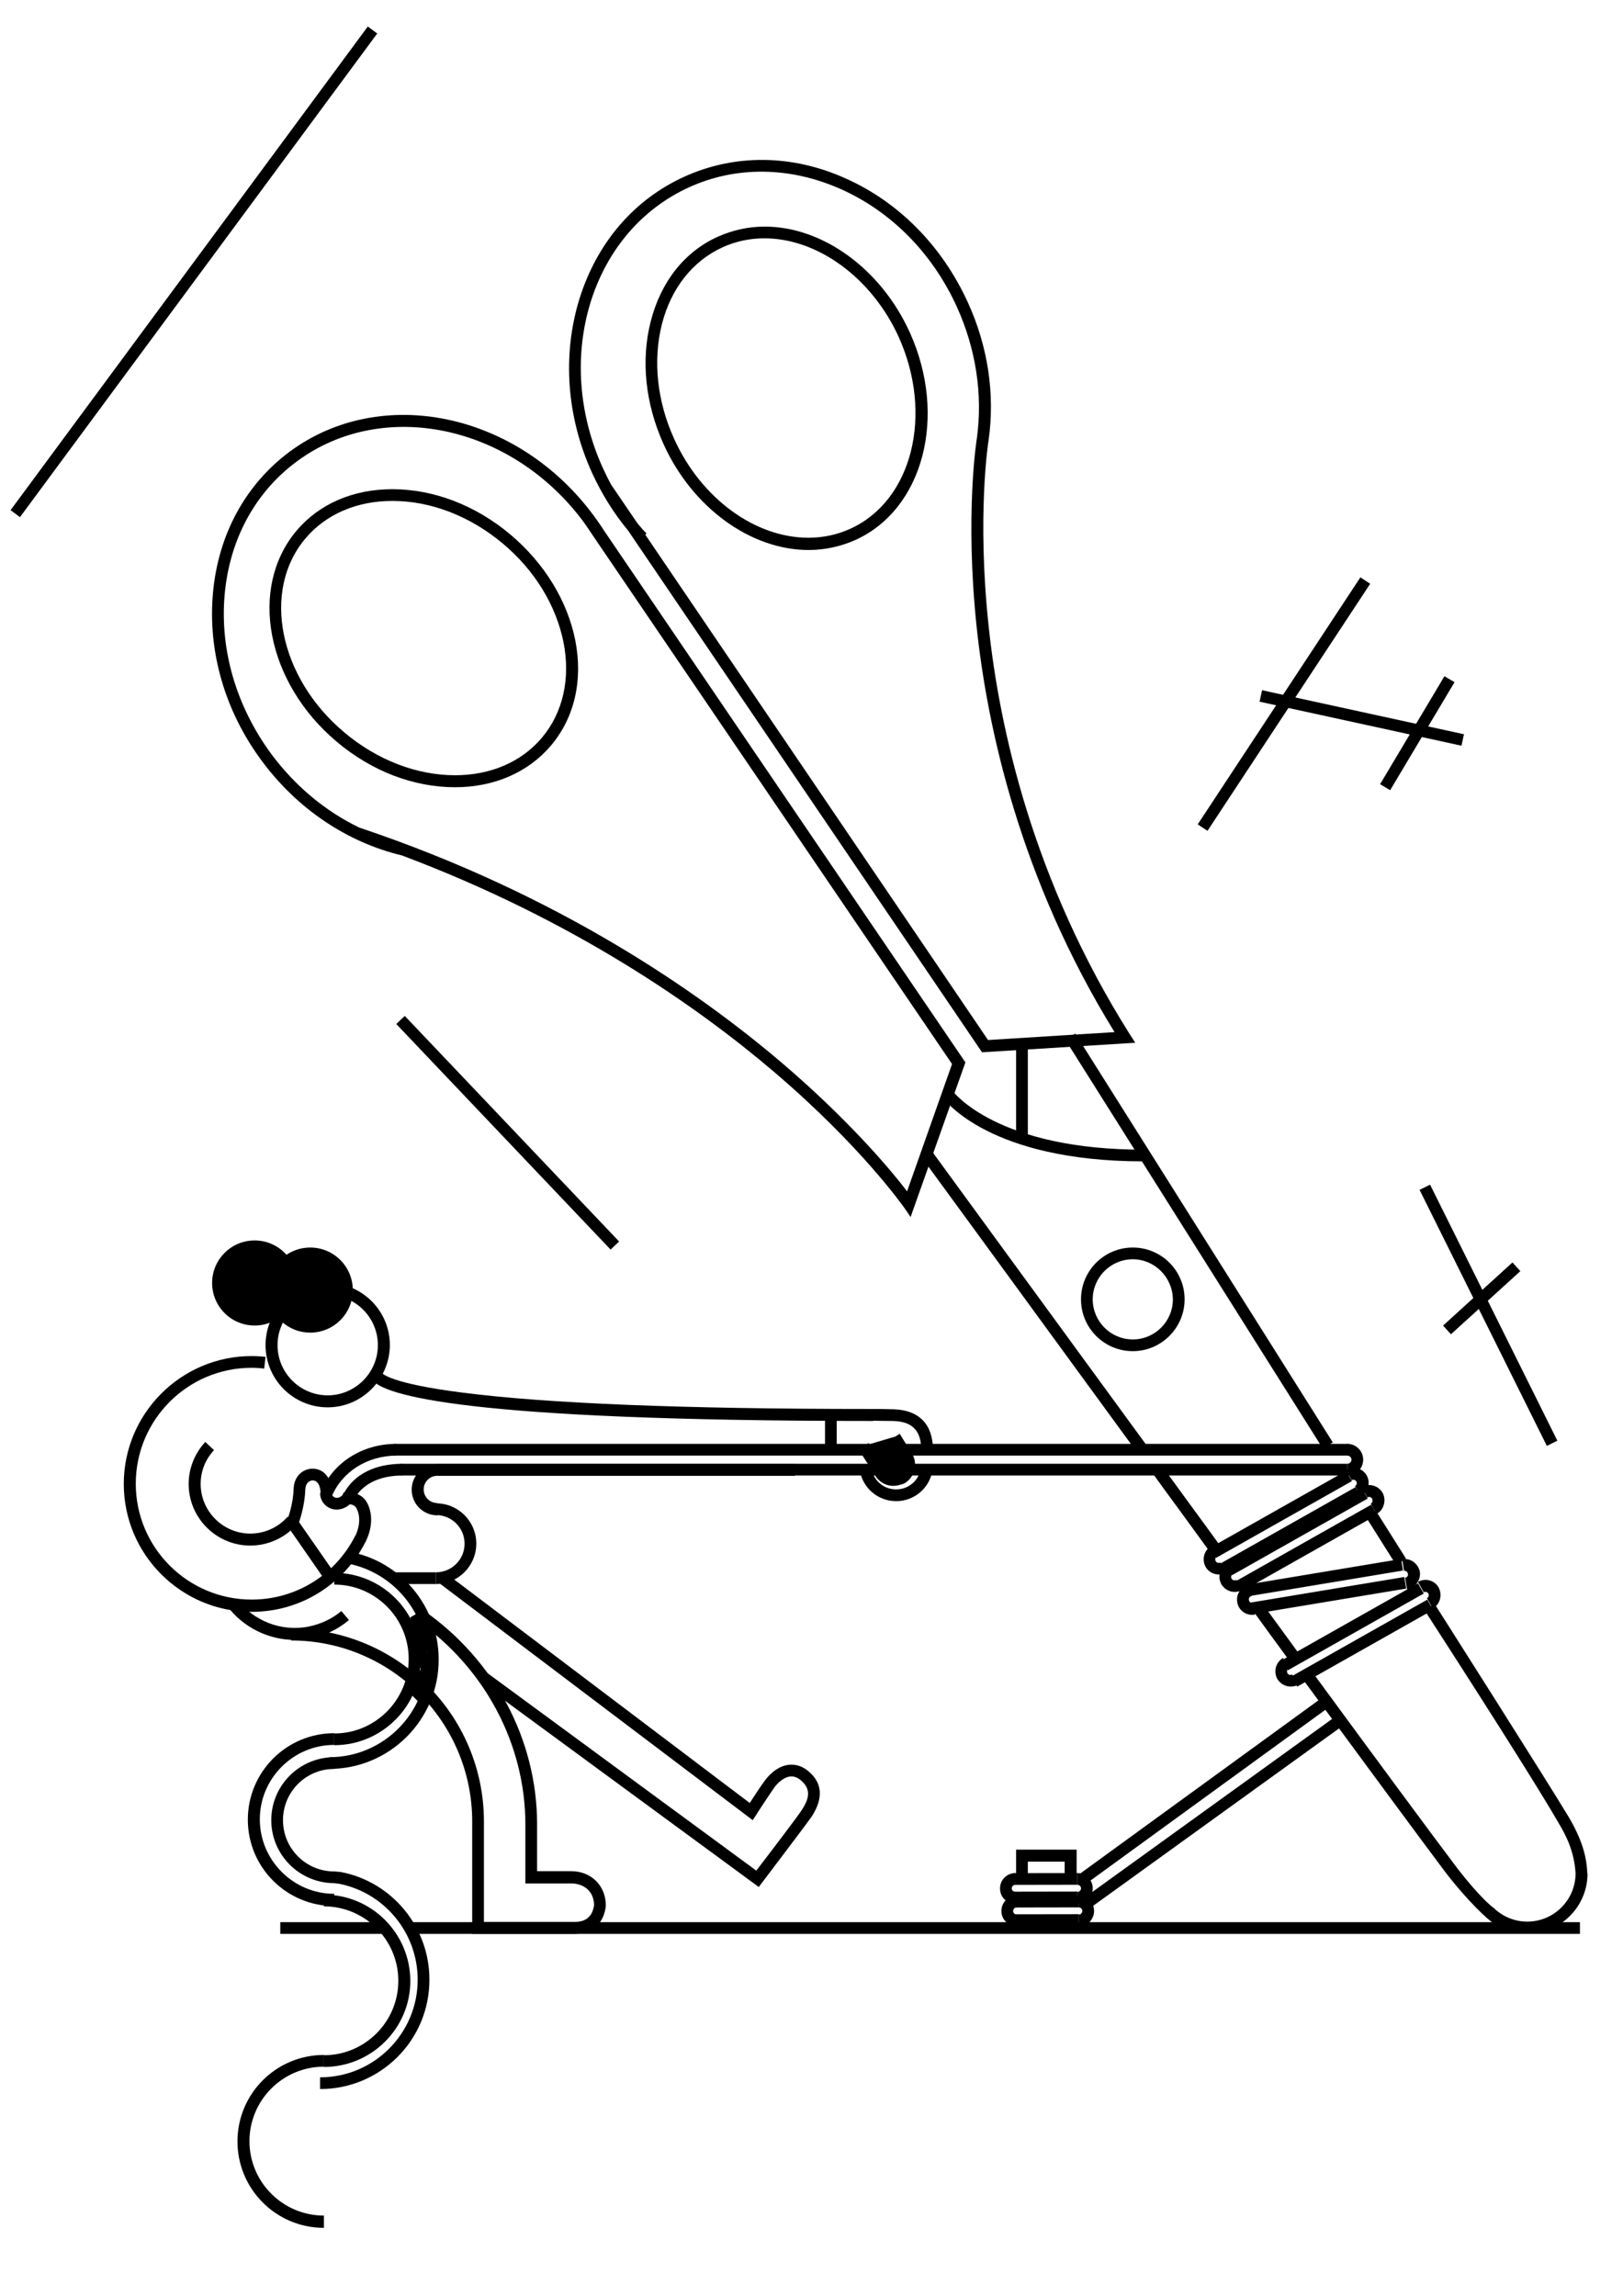 <?xml version="1.0" encoding="utf-8"?>
<!-- Generator: Adobe Illustrator 22.0.1, SVG Export Plug-In . SVG Version: 6.00 Build 0)  -->
<svg version="1.1" id="Layer_1" xmlns="http://www.w3.org/2000/svg" xmlns:xlink="http://www.w3.org/1999/xlink" x="0px" y="0px"
	 viewBox="0 0 595.3 841.9" style="enable-background:new 0 0 595.3 841.9;" xml:space="preserve">
<rect x="386.4" y="654.4" transform="matrix(0.809 -0.588 0.588 0.809 -301.645 385.194)" class="st0" width="110.5" height="4.3"/>
<rect x="387.3" y="662.5" transform="matrix(0.811 -0.585 0.585 0.811 -304.707 385.769)" class="st0" width="115.3" height="4.3"/>
<path class="st1" d="M417.7,533.5c-41.4-56.7-79.2-108.5-79.6-109l3.5-2.6c0.4,0.5,38.2,52.4,79.6,109L417.7,533.5z"/>
<path class="st2" d="M419.5,532.3"/>
<path class="st1" d="M444.2,569.7c-3.8-5.2-7.8-10.7-11.8-16.2c-3.3-4.5-6.6-9-9.7-13.3l3.5-2.6c3.1,4.2,6.4,8.8,9.7,13.3
	c4,5.5,8.1,11,11.8,16.2L444.2,569.7z"/>
<path class="st1" d="M472.4,608.3c-4.1-5.6-8.2-11.2-12.4-17l3.5-2.6c4.2,5.7,8.3,11.4,12.4,17L472.4,608.3z"/>
<path class="st1" d="M545.3,703.3c-5-4.4-11.7-12.1-15.5-17.2c-7.6-10.1-27.8-37.5-51.8-70.1l3.5-2.6c23.9,32.6,44.1,59.9,51.8,70.1
	c3.1,4.2,10.5,13.4,15,16.5"/>
<path class="st1" d="M577.9,687c-0.5-8.2-3.5-13.9-6.3-18.6c-11.5-19.9-49.1-77.9-49.1-77.9l3.7-2.3c0,0,41.5,65.3,49.1,78
	c4.7,7.9,6.9,14.7,6.9,21.6"/>
<rect x="506.2" y="553.5" transform="matrix(0.846 -0.533 0.533 0.846 -222.337 357.724)" class="st1" width="4.3" height="20.9"/>
<rect x="437.7" y="366.6" transform="matrix(0.846 -0.533 0.533 0.846 -174.923 304.481)" class="st1" width="4.3" height="177.2"/>
<path class="st1" d="M360.2,385.9L230.4,194.6c-5.3-6.4-9.7-13.5-13.2-21.1c-9.4-20.6-11-43.3-4.7-63.8c6.4-20.6,20-36.5,38.5-44.9
	s39.5-8.2,59.1,0.6c19.6,8.7,35.5,24.9,44.9,45.5c7.4,16.2,10,33.7,7.6,50.6c-0.1,0.3-4.3,27.6,0,67.9
	c3.9,37.2,16.1,93.3,51.8,149.9l2,3.1L360.2,385.9z M236.7,196.1l125.7,185.3l46.4-2.9c-34.7-56.2-46.7-111.8-50.6-148.8
	c-4.3-40.9,0-68.6,0.1-68.9c2.2-16.1-0.3-32.7-7.3-48.2C342.1,93,327,77.6,308.3,69.3c-18.5-8.2-38.3-8.5-55.6-0.6
	c-17.3,7.9-30.1,22.9-36.1,42.2c-6,19.5-4.4,41,4.5,60.7c1,2.1,2,4.2,3.1,6.2l9.6,14.1c1.1,1.3,2.1,2.5,3.3,3.7L236.7,196.1z"/>
<path class="st1" d="M334,446.3l-2.4-3.5c-0.2-0.2-15.5-22.3-47.9-49.9c-27.5-23.4-72.7-55.3-136.3-79.2
	C127.3,308.9,109,296.6,96,279c-13.5-18.2-19.8-40-17.9-61.4c1.9-21.5,11.9-39.9,28.2-52c33.6-24.8,83.5-14.3,111.4,23.4
	c1.3,1.8,2.6,3.6,3.8,5.5l132.6,195.1L334,446.3z M131.8,303.5c73.4,24.6,124.7,60.5,154.9,86.2c23,19.6,38.9,37.8,46,47.2
	l16.5-46.7L217.8,196.9c-1.2-1.8-2.4-3.6-3.6-5.3c-26.4-35.8-73.7-45.8-105.3-22.4c-15.3,11.3-24.7,28.6-26.5,48.9
	c-1.8,20.3,4.3,41,17.1,58.4C108.2,288.2,119.3,297.5,131.8,303.5z"/>
<path class="st1" d="M328.7,550.5c-6.6,0-12.2-4.7-13.3-11.2l4.3-0.7c0.7,4.4,4.5,7.6,9,7.6c4.5,0,8.3-3.2,9-7.6l4.3,0.7
	C340.9,545.8,335.3,550.5,328.7,550.5z"/>
<circle class="st0" cx="113.8" cy="473.1" r="15.6"/>
<path class="st1" d="M91.8,566.8c-12.4,0-22.6-10.1-22.6-22.6c0-5.7,2.2-11.2,6.1-15.4l3.2,3c-3.2,3.4-4.9,7.8-4.9,12.4
	c0,10,8.2,18.2,18.2,18.2c5.2,0,10.2-2.2,13.7-6.2l3.3,2.9C104.5,564,98.3,566.8,91.8,566.8z"/>
<path class="st1" d="M108.2,601.4c-9.7,0-19.1-4.6-25-12.6l3.5-2.6c6.1,8.2,16.5,12.3,26.5,10.3c4.4-0.9,8.6-2.8,12-5.7l2.8,3.3
	c-4,3.4-8.8,5.7-14,6.7C112.1,601.3,110.1,601.4,108.2,601.4z"/>
<rect x="144.6" y="576.6" class="st1" width="15.3" height="4.3"/>
<path class="st1" d="M159.9,580.9v-4.3c5.8,0,10.5-4.7,10.5-10.5c0-5.8-4.7-10.5-10.5-10.5v-4.3c8.2,0,14.8,6.6,14.8,14.8
	C174.7,574.3,168,580.9,159.9,580.9z"/>
<path class="st1" d="M210.9,709.2h-37.7V668c0-36.6-29.8-66.4-66.4-66.4v-4.3c39,0,70.7,31.7,70.7,70.7v36.8h33.4c2.9,0,4.8-1,6-3
	c0.8-1.4,0.9-2.8,1-3c0-5.6-4.2-8.1-8.3-8.1h-16.9v-21.6c0-29.5-14.9-57.5-39.8-74.9l2.5-3.6c26.1,18.2,41.6,47.5,41.6,78.4v17.2
	h12.5c7.3,0,12.7,5.3,12.7,12.5l0,0.1C222.2,699.1,221.7,709.2,210.9,709.2z"/>
<path class="st1" d="M278.3,692l-102.6-75.3l2.6-3.5l99.1,72.8c5.3-6.9,15.8-20.7,16.8-22.4c2.2-3.5,3.7-7.1-0.3-10.6
	c-1.4-1.2-2.7-1.7-4.2-1.5c-2.3,0.3-4.4,2.3-5.6,3.9c-1.7,2.4-6.7,10-6.7,10.1l-1.3,2l-115.6-87.4l2.6-3.5l111.9,84.6
	c1.6-2.5,4.3-6.6,5.6-8.3c0.9-1.2,4-5.1,8.6-5.7c2.7-0.3,5.2,0.5,7.5,2.5c4.9,4.2,5.3,9.7,1.2,16.2c-1.5,2.3-16.6,22.1-18.3,24.4
	L278.3,692z"/>
<path class="st1" d="M342.2,531.7h-4.3c0-9.3-5.9-10.6-11.1-10.6c-3.6,0-5.5-0.1-6.5-0.1l0,0.1c-150.3,0-179.6-9.5-183.8-15.1
	c-0.9-1.3-0.7-2.4-0.6-2.8l4.1,1.3c0.2-0.7,0-1.1,0-1.1c0.1,0.2,2.8,3.9,29.6,7.3c31,4,81.2,6,149.4,6c0.1,0,0.2,0,0.3,0l0,0
	c0,0,0,0,0.1,0c0.4,0,0.9,0,1.3,0c1.2,0,3.1,0,6.3,0.1C339.5,516.9,342.2,525,342.2,531.7z"/>
<path class="st1" d="M160.4,555.7c-5.2,0-9.4-4.2-9.4-9.4s4.2-9.4,9.4-9.4v4.3c-2.8,0-5,2.3-5,5c0,2.8,2.3,5,5,5V555.7z"/>
<rect x="160.4" y="536.9" class="st1" width="131.2" height="4.3"/>
<rect x="144.6" y="529.5" class="st0" width="350.1" height="4.3"/>
<path class="st0" d="M121.6,549l-4-1.6c4.3-10.9,15.2-17.9,27.7-17.9v4.3C134.6,533.9,125.3,539.8,121.6,549z"/>
<rect x="146.9" y="536.8" class="st0" width="347.3" height="4.3"/>
<path class="st0" d="M130,549.6l-3.8-2.1c3.8-6.9,11.4-10.7,21.4-10.7v4.3C142.8,541.1,134.2,542.2,130,549.6z"/>
<path class="st0" d="M122.6,699c-17.5,0-31.7-14.2-31.7-31.7s14.2-31.7,31.7-31.7v4.3c-15.1,0-27.3,12.3-27.3,27.3
	s12.3,27.3,27.3,27.3V699z"/>
<path class="st0" d="M118.8,817c-17.5,0-31.7-14.2-31.7-31.7c0-17.5,14.2-31.7,31.7-31.7v4.3c-15.1,0-27.3,12.3-27.3,27.3
	c0,15.1,12.3,27.3,27.3,27.3V817z"/>
<path class="st0" d="M494.2,541.1v-4.3c0.8,0,1.5-0.7,1.5-1.5c0-0.8-0.7-1.5-1.5-1.5v-4.3c3.2,0,5.8,2.6,5.8,5.8
	C500,538.5,497.4,541.1,494.2,541.1z"/>
<g>
	
		<rect x="441.2" y="552.8" transform="matrix(0.871 -0.492 0.492 0.871 -212.312 303.12)" class="st0" width="57.2" height="4.3"/>
	
		<rect x="444.6" y="558.8" transform="matrix(0.871 -0.492 0.492 0.871 -214.82 305.56)" class="st0" width="57.2" height="4.3"/>
	<path class="st0" d="M499.1,548.8L497,545c0.6-0.3,0.8-1.1,0.5-1.7c-0.3-0.6-1.1-0.8-1.7-0.5l-2.1-3.8c2.7-1.5,6.1-0.6,7.6,2.1
		C502.8,543.8,501.8,547.2,499.1,548.8z"/>
	<path class="st0" d="M447.1,577.4c-2,0-3.9-1-4.9-2.8c-0.7-1.3-0.9-2.8-0.5-4.3c0.4-1.4,1.3-2.6,2.6-3.4l2.1,3.8
		c-0.3,0.2-0.5,0.4-0.6,0.8c-0.1,0.3,0,0.7,0.1,1c0.3,0.6,1.1,0.8,1.7,0.5l2.1,3.8C449,577.1,448,577.4,447.1,577.4z"/>
</g>
<g>
	
		<rect x="447" y="559.2" transform="matrix(0.871 -0.492 0.492 0.871 -214.728 306.798)" class="st0" width="57.2" height="4.3"/>
	
		<rect x="450.4" y="565.2" transform="matrix(0.871 -0.492 0.492 0.871 -217.235 309.238)" class="st0" width="57.2" height="4.3"/>
	<path class="st0" d="M504.9,555.2l-2.1-3.8c0.3-0.2,0.5-0.4,0.6-0.8c0.1-0.3,0-0.7-0.1-1c-0.2-0.3-0.4-0.5-0.8-0.6
		c-0.3-0.1-0.7,0-1,0.1l-2.1-3.8c1.3-0.7,2.8-0.9,4.3-0.5c1.4,0.4,2.6,1.3,3.4,2.6c0.7,1.3,0.9,2.8,0.5,4.3
		C507.2,553.3,506.2,554.5,504.9,555.2z"/>
	<path class="st0" d="M452.9,583.8c-0.5,0-1-0.1-1.5-0.2c-1.4-0.4-2.6-1.3-3.4-2.6c-1.5-2.7-0.6-6.1,2.1-7.6l2.1,3.8
		c-0.6,0.3-0.8,1.1-0.5,1.7c0.2,0.3,0.4,0.5,0.8,0.6c0.3,0.1,0.7,0,1-0.1l2.1,3.8C454.8,583.5,453.8,583.8,452.9,583.8z"/>
</g>
<g>
	
		<rect x="457.8" y="576.5" transform="matrix(0.986 -0.164 0.164 0.986 -88.43 87.736)" class="st0" width="57.2" height="4.3"/>
	
		<rect x="458.9" y="583.2" transform="matrix(0.986 -0.164 0.164 0.986 -89.448 87.921)" class="st0" width="57.2" height="4.3"/>
	<path class="st0" d="M516.1,582.9l-0.7-4.3c0.7-0.1,1.2-0.8,1-1.5c-0.1-0.3-0.2-0.6-0.5-0.8c-0.3-0.2-0.6-0.3-0.9-0.2l-0.7-4.3
		c1.5-0.2,3,0.1,4.2,1c1.2,0.9,2,2.2,2.3,3.6C521.2,579.5,519.1,582.3,516.1,582.9z"/>
	<path class="st0" d="M459.3,592.2c-2.7,0-5.1-1.9-5.5-4.7c-0.5-3.1,1.6-5.9,4.6-6.5l0.7,4.3c-0.7,0.1-1.2,0.8-1,1.5
		c0.1,0.7,0.8,1.2,1.5,1l0.7,4.3C459.9,592.2,459.6,592.2,459.3,592.2z"/>
</g>
<g>
	
		<rect x="467.5" y="594" transform="matrix(0.871 -0.492 0.492 0.871 -229.166 321.414)" class="st0" width="57.2" height="4.3"/>
	
		<rect x="470.9" y="600" transform="matrix(0.871 -0.492 0.492 0.871 -231.673 323.855)" class="st0" width="57.2" height="4.3"/>
	<path class="st0" d="M525.5,589.9l-2.1-3.8c0.6-0.3,0.8-1.1,0.5-1.7c-0.3-0.6-1.1-0.8-1.7-0.5l-2.1-3.8c2.7-1.5,6.1-0.6,7.6,2.1
		C529.1,585,528.2,588.4,525.5,589.9z"/>
	<path class="st0" d="M473.4,618.5c-0.5,0-1-0.1-1.5-0.2c-1.4-0.4-2.6-1.3-3.4-2.6c-0.7-1.3-0.9-2.8-0.5-4.3
		c0.4-1.4,1.3-2.6,2.6-3.4l2.1,3.8c-0.3,0.2-0.5,0.4-0.6,0.8c-0.1,0.3,0,0.7,0.1,1c0.2,0.3,0.4,0.5,0.8,0.6c0.3,0.1,0.7,0,1-0.1
		l2.1,3.8C475.3,618.3,474.4,618.5,473.4,618.5z"/>
</g>
<rect x="150.4" y="704.9" class="st1" width="429.1" height="4.3"/>
<rect x="102.8" y="704.9" class="st1" width="38.3" height="4.3"/>
<g>
	<path class="st3" d="M328.1,526.9l4.6,7.5c1.5,2.8,0.5,6.2-2.3,7.7c-2.8,1.5-6.2,0.5-7.7-2.3l-6.1-9.5"/>
	<path class="st1" d="M327.7,544.9c-0.7,0-1.5-0.1-2.2-0.3c-2-0.6-3.6-1.9-4.6-3.7l-6-9.4l3.7-2.3l6.1,9.6c0.4,0.8,1.2,1.4,2.1,1.7
		c0.9,0.3,1.8,0.2,2.7-0.3c0.8-0.4,1.4-1.2,1.7-2.1c0.3-0.9,0.2-1.8-0.3-2.6l-4.6-7.4l3.7-2.3l4.7,7.6c1,1.8,1.2,4,0.6,6
		c-0.6,2-1.9,3.7-3.8,4.7C330.3,544.5,329,544.9,327.7,544.9z"/>
</g>
<rect x="302.6" y="518.9" class="st1" width="4.3" height="13.5"/>
<path class="st1" d="M296.6,201.7C296.6,201.7,296.6,201.7,296.6,201.7c-21.3,0-42.7-15.6-53.2-38.8c-6.7-14.8-8.4-30.8-4.7-45.1
	c3.7-14.5,12.4-25.5,24.6-31c5.4-2.4,11.2-3.7,17.2-3.7c21.3,0,42.7,15.6,53.2,38.8c13.9,30.7,5,64.8-19.9,76.1
	C308.4,200.4,302.6,201.7,296.6,201.7z M280.4,87.4c-5.4,0-10.6,1.1-15.4,3.3c-10.9,5-18.8,14.9-22.2,28.1
	c-3.4,13.4-1.8,28.4,4.5,42.2c9.8,21.7,29.6,36.2,49.2,36.2c0,0,0,0,0,0c5.4,0,10.6-1.1,15.4-3.3c22.7-10.3,30.6-41.9,17.7-70.4
	C319.8,102,300,87.4,280.4,87.4z"/>
<path class="st1" d="M166.9,288.7L166.9,288.7c-15.2,0-30.6-5.9-43.4-16.7c-25.8-21.7-32.4-56.3-14.8-77.3
	c8.3-9.9,20.8-15.3,35.2-15.3c15.2,0,30.6,5.9,43.4,16.7c12.4,10.5,20.8,24.2,23.7,38.7c2.9,14.7-0.3,28.4-8.9,38.6
	C193.8,283.2,181.3,288.7,166.9,288.7z M143.9,183.7c-13.1,0-24.4,4.9-31.9,13.8c-16.1,19.1-9.7,51,14.3,71.1
	c12,10.1,26.5,15.7,40.6,15.7c13.1,0,24.4-4.9,31.9-13.8c7.7-9.2,10.5-21.6,7.9-34.9c-2.7-13.5-10.5-26.4-22.2-36.2
	C172.5,189.3,158.1,183.7,143.9,183.7z"/>
<polygon class="st1" points="377,689.1 372.7,689.1 372.7,678.3 394.9,678.3 394.9,689 390.5,689 390.5,682.7 377,682.7 "/>
<g>
	<path class="st0" d="M395.2,698.1l0-4.3c0.7,0,1.3-0.6,1.3-1.3c0-0.7-0.6-1.3-1.3-1.3h0l0-4.3h0c3.1,0,5.6,2.5,5.6,5.6
		C400.8,695.5,398.3,698.1,395.2,698.1z"/>
	
		<rect x="371.8" y="686.9" transform="matrix(1 -1.627602e-03 1.627602e-03 1 -1.121 0.625)" class="st0" width="23.4" height="4.3"/>
	
		<rect x="371.8" y="693.7" transform="matrix(1 -1.627602e-03 1.627602e-03 1 -1.132 0.625)" class="st0" width="23.4" height="4.3"/>
	<path class="st0" d="M372.4,698.1c-1.5,0-2.9-0.6-4-1.6c-1.1-1.1-1.6-2.5-1.6-4c0-3.1,2.5-5.6,5.6-5.6l0,4.3
		c-0.7,0-1.3,0.6-1.3,1.3c0,0.3,0.1,0.7,0.4,0.9c0.2,0.2,0.6,0.4,0.9,0.4h0L372.4,698.1C372.4,698.1,372.4,698.1,372.4,698.1z"/>
</g>
<g>
	<path class="st0" d="M395.7,706.4l0-4.3c0.3,0,0.7-0.1,0.9-0.4c0.2-0.2,0.4-0.6,0.4-0.9c0-0.7-0.6-1.3-1.3-1.3h0l0-4.3h0
		c3.1,0,5.6,2.5,5.6,5.6c0,1.5-0.6,2.9-1.6,4C398.6,705.8,397.2,706.4,395.7,706.4z"/>
	
		<rect x="372.3" y="695.2" transform="matrix(1 -1.627602e-03 1.627602e-03 1 -1.135 0.626)" class="st0" width="23.4" height="4.3"/>
	
		<rect x="372.3" y="702" transform="matrix(1 -1.627602e-03 1.627602e-03 1 -1.146 0.626)" class="st0" width="23.4" height="4.3"/>
	<path class="st0" d="M372.9,706.4c-3.1,0-5.6-2.5-5.6-5.6c0-1.5,0.6-2.9,1.6-4c1.1-1.1,2.5-1.6,4-1.6l0,4.3c-0.3,0-0.7,0.1-0.9,0.4
		c-0.2,0.2-0.4,0.6-0.4,0.9c0,0.7,0.6,1.3,1.3,1.3h0L372.9,706.4C372.9,706.4,372.9,706.4,372.9,706.4z"/>
</g>
<path class="st1" d="M419.5,425.9c-56.4,0-72.9-22.4-73.6-23.3l3.5-2.5c0.2,0.2,16.3,21.8,71,21.5l0,4.3
	C420.1,425.9,419.8,425.9,419.5,425.9z"/>
<rect x="372.7" y="383.6" class="st1" width="4.3" height="33.9"/>
<path class="st1" d="M415.5,495.5c-10.5,0-19-8.5-19-19s8.5-19,19-19c10.5,0,19,8.5,19,19S425.9,495.5,415.5,495.5z M415.5,461.8
	c-8.1,0-14.7,6.6-14.7,14.7c0,8.1,6.6,14.7,14.7,14.7c8.1,0,14.7-6.6,14.7-14.7C430.1,468.4,423.5,461.8,415.5,461.8z"/>
<rect x="526.1" y="473.9" transform="matrix(0.74 -0.673 0.673 0.74 -178.947 489.499)" class="st0" width="34.4" height="4.3"/>
<rect x="544.1" y="430.1" transform="matrix(0.895 -0.445 0.445 0.895 -157.675 293.541)" class="st0" width="4.3" height="104.9"/>
<rect x="184" y="358.3" transform="matrix(0.725 -0.689 0.689 0.725 -234.922 242.533)" class="st0" width="4.3" height="114.1"/>
<rect x="-39.1" y="97.6" transform="matrix(0.594 -0.804 0.804 0.594 -51.374 97.679)" class="st0" width="220.6" height="4.3"/>
<rect x="497.2" y="225.2" transform="matrix(0.213 -0.977 0.977 0.213 136.072 695.118)" class="st0" width="4.3" height="75.8"/>
<rect x="496.8" y="266.7" transform="matrix(0.512 -0.859 0.859 0.512 22.747 577.783)" class="st0" width="46.1" height="4.3"/>
<rect x="416.8" y="256" transform="matrix(0.55 -0.835 0.835 0.55 -3.694 509.547)" class="st0" width="108.5" height="4.3"/>
<path class="st1" d="M134.1,565.4l-3.8-2.1c0,0,2.9-5.4,0.5-10.1c-0.8-1.5-2.1-1.6-4.1-1.6c-0.2,0-0.4,0-0.6,0v-4.3
	c0.2,0,0.3,0,0.5,0c1.9,0,6-0.1,8.1,3.9C138.2,558,134.2,565.1,134.1,565.4z"/>
<path class="st1" d="M119.3,579.6l-14.5-20.9l0.5-1.1c0-0.1,2.2-5.3,2.4-11.7c0.2-4.9,3.8-7.4,7.1-7.3c4.9,0.1,7.1,4.9,7.1,9.2h-4.3
	c0-2.9-1.1-4.9-2.9-4.9c0,0,0,0,0,0c-1.3,0-2.6,1.1-2.7,3.2c-0.2,5.4-1.6,10-2.3,12.1l13.2,19L119.3,579.6z"/>
<path class="st1" d="M123.5,553.6c-3.4,0-6.1-2.7-6.1-6.1h4.3c0,1,0.8,1.8,1.8,1.8c1.1,0,2.4-0.9,2.4-1.8h4.3
	C130.2,551,126.7,553.6,123.5,553.6z"/>
<path class="st0" d="M118.8,758v-4.3c15.1,0,27.3-12.3,27.3-27.3c0-15.1-12.3-27.3-27.3-27.3v-4.3c17.5,0,31.7,14.2,31.7,31.7
	C150.5,743.8,136.3,758,118.8,758z"/>
<path class="st0" d="M117.4,766.1v-4.3c19.8,0,35.8-16.1,35.8-35.8c0-17.1-12.1-31.9-28.9-35.2l-1.8-0.2c-12.7-0.1-23-10.4-23-23.1
	c0-12.8,10.4-23.1,23.1-23.1v4.3c-10.4,0-18.8,8.4-18.8,18.8c0,10.4,8.4,18.8,18.8,18.8l0.2,0l2.2,0.2c18.8,3.6,32.5,20.2,32.5,39.4
	C157.6,748.1,139.6,766.1,117.4,766.1z"/>
<polygon class="st3" points="154.3,612.3 151.1,616.2 150.4,621 154.3,624.9 157.6,617.4 155.8,596.4 154,591.1 150.5,593.1 "/>
<path class="st0" d="M122.6,640v-4.3c15.1,0,27.3-12.3,27.3-27.3c0-15.1-12.3-27.3-27.3-27.3v-4.3c17.5,0,31.7,14.2,31.7,31.7
	C154.3,625.7,140.1,640,122.6,640z"/>
<path class="st0" d="M120.8,648.7v-4.3c19.8,0,35.8-16.1,35.8-35.8c0-17.1-12.2-31.9-29-35.2l0.8-4.3c18.8,3.6,32.5,20.2,32.5,39.4
	C161,630.7,142.9,648.7,120.8,648.7z"/>
<path class="st1" d="M92.3,591.1c-25.8,0-46.9-21-46.9-46.9c0-25.8,21-46.9,46.9-46.9c1.7,0,3.4,0.1,5.1,0.3l-0.5,4.3
	c-1.5-0.2-3.1-0.3-4.6-0.3c-23.5,0-42.5,19.1-42.5,42.5c0,23.5,19.1,42.5,42.5,42.5c16.2,0,30.7-9,38-23.4l3.9,2
	C126.1,581.2,110.1,591.1,92.3,591.1z"/>
<circle class="st0" cx="93.4" cy="470.5" r="15.6"/>
<path class="st1" d="M120.2,516.1c-12.6,0-22.8-10.2-22.8-22.8c0-12.6,10.2-22.8,22.8-22.8s22.8,10.2,22.8,22.8
	C142.9,505.9,132.7,516.1,120.2,516.1z M120.2,474.9c-10.2,0-18.4,8.3-18.4,18.4c0,10.2,8.3,18.4,18.4,18.4s18.4-8.3,18.4-18.4
	C138.6,483.1,130.3,474.9,120.2,474.9z"/>
<path class="st1" d="M560.2,709.1c-5.6,0-10.9-2.1-15-5.9l3-3.2c3.3,3,7.5,4.7,12,4.7c9.7,0,17.7-7.9,17.7-17.7h4.4
	C582.3,699.2,572.4,709.1,560.2,709.1z"/>
</svg>
